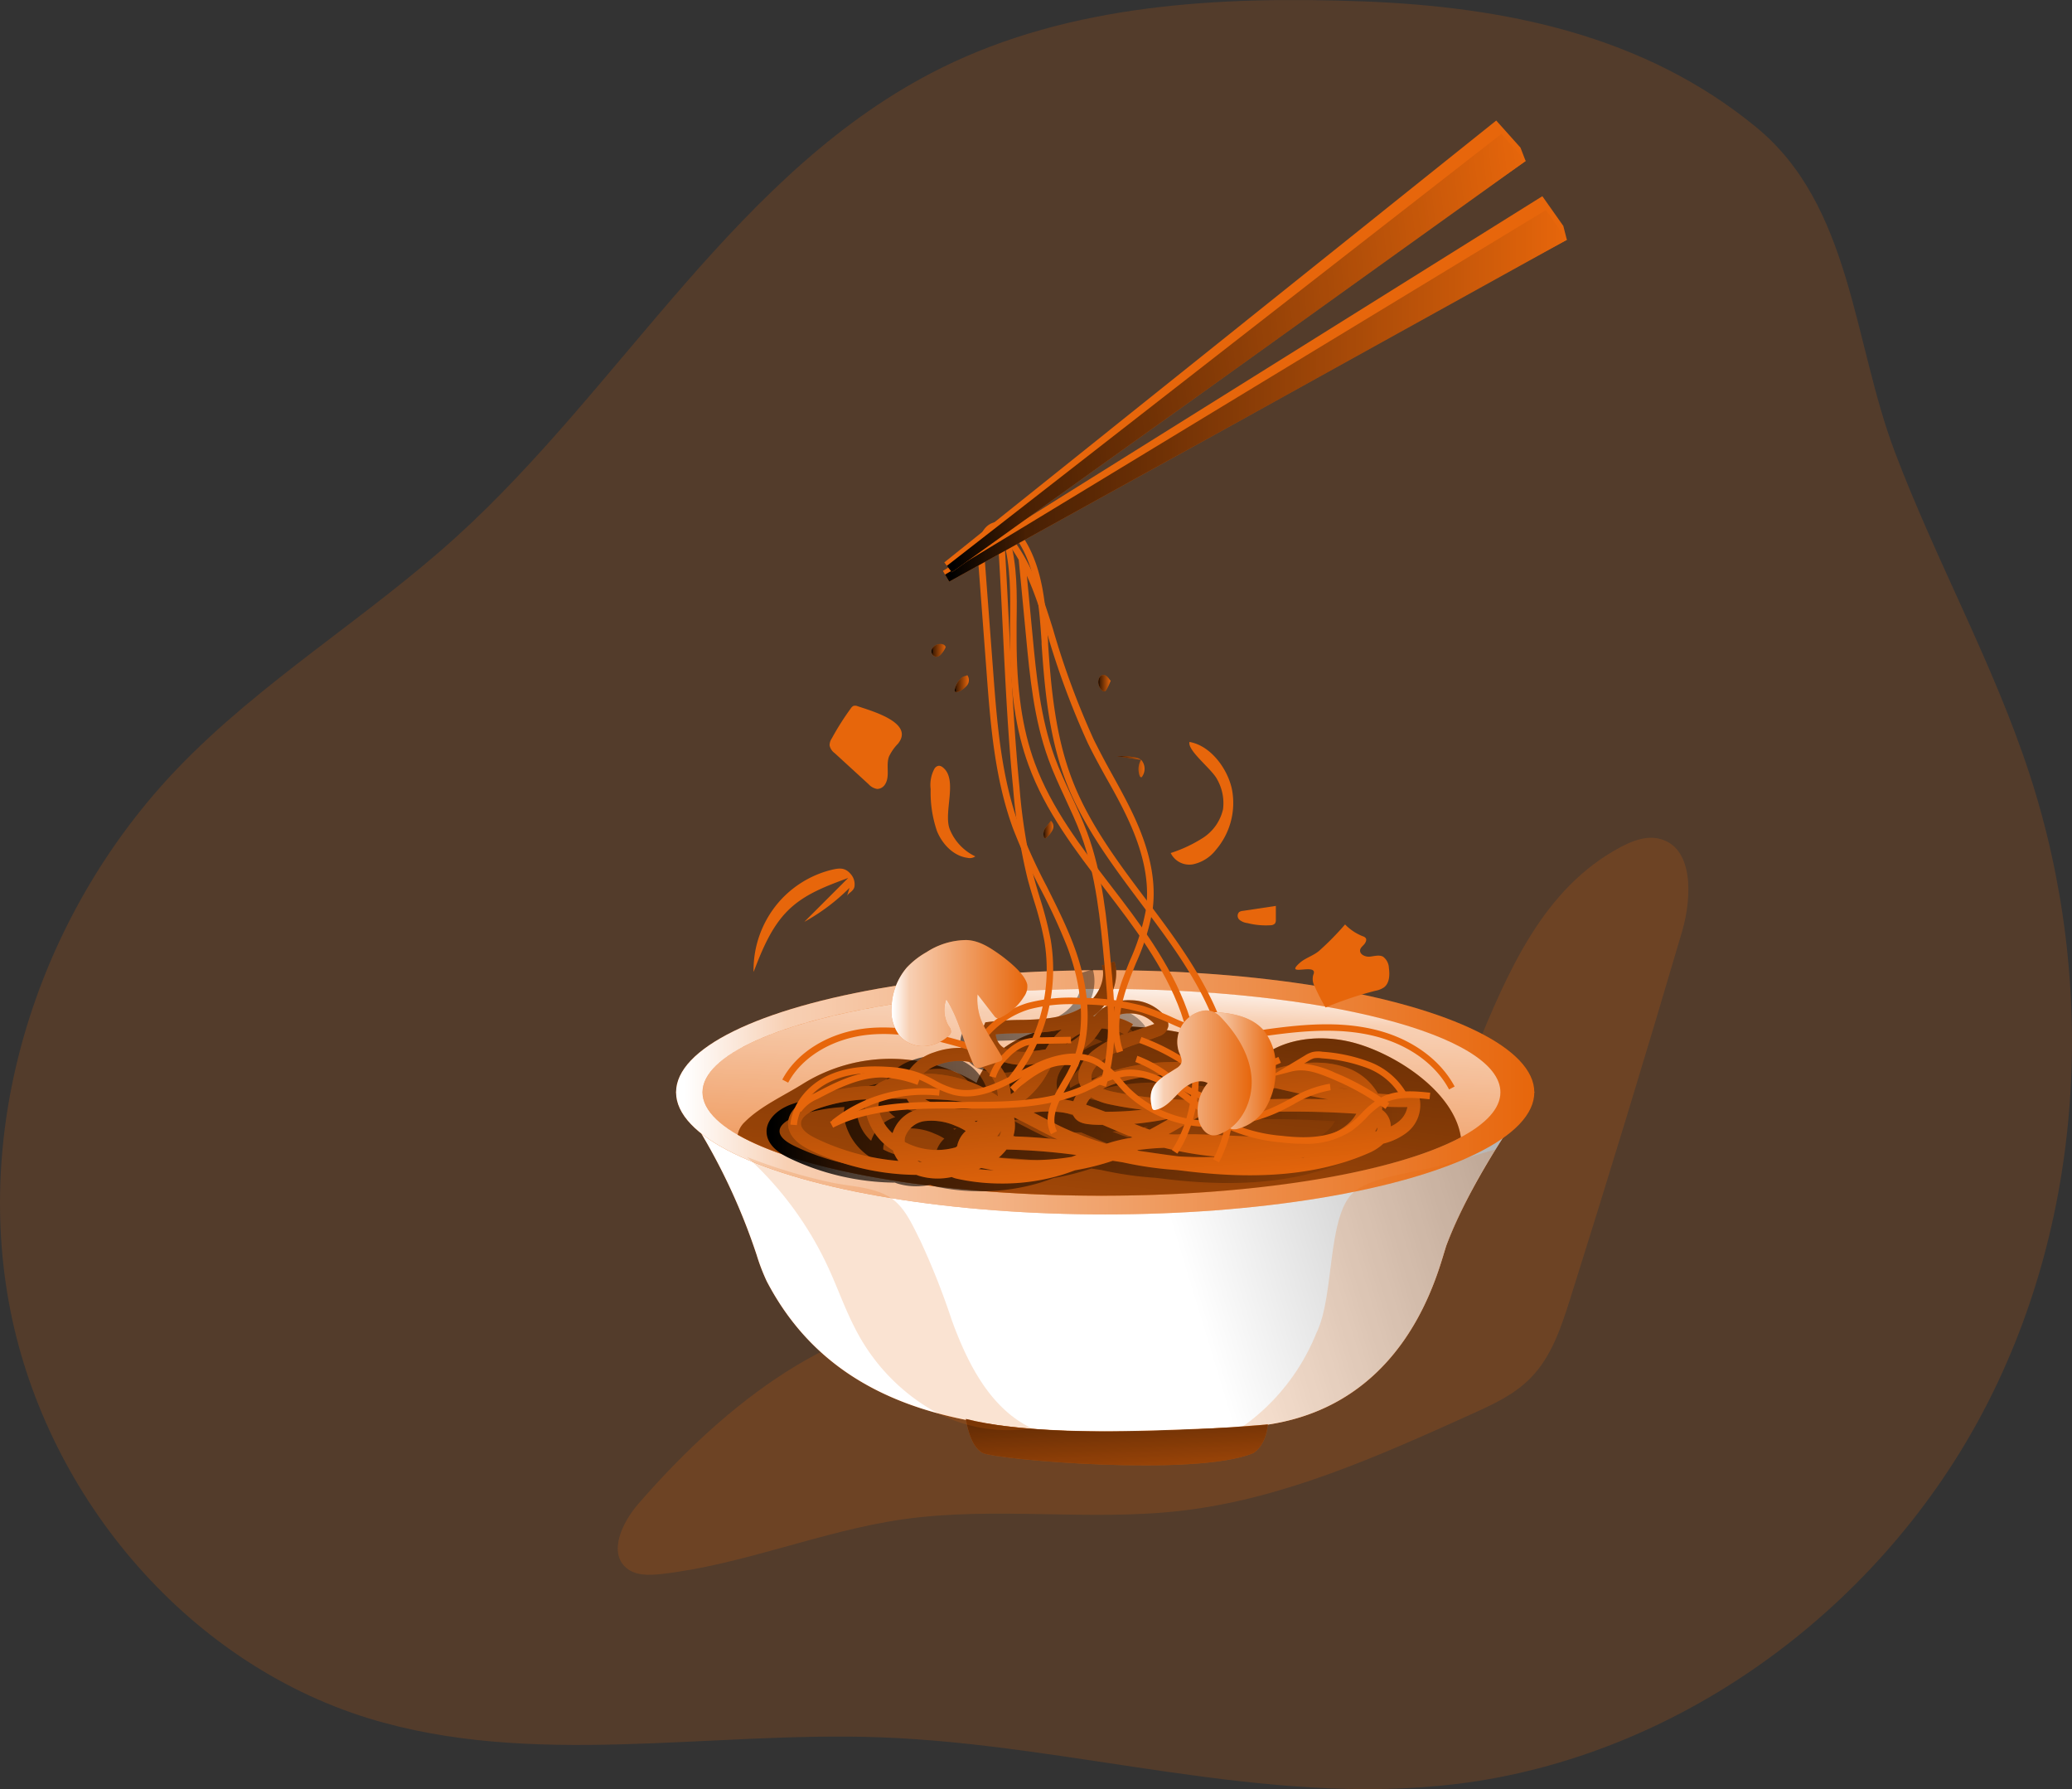 <svg id="Layer_1" data-name="Layer 1" xmlns="http://www.w3.org/2000/svg" xmlns:xlink="http://www.w3.org/1999/xlink" viewBox="0 0 350.79 302.87"><rect x="0" y="0" width="350.79" height="302.87" fill="#333333" stroke="none"/><defs><linearGradient id="linear-gradient" x1="375.09" y1="170.09" x2="226.65" y2="215.19" gradientUnits="userSpaceOnUse"><stop offset="0.01"/><stop offset="0.13" stop-opacity="0.69"/><stop offset="1" stop-opacity="0"/></linearGradient><linearGradient id="linear-gradient-2" x1="114.46" y1="184.88" x2="259.76" y2="184.88" gradientUnits="userSpaceOnUse"><stop offset="0.01" stop-color="#fff"/><stop offset="0.13" stop-color="#fff" stop-opacity="0.69"/><stop offset="1" stop-color="#fff" stop-opacity="0"/></linearGradient><linearGradient id="linear-gradient-3" x1="218.01" y1="241.92" x2="220.31" y2="274.48" xlink:href="#linear-gradient"/><linearGradient id="linear-gradient-4" x1="217.04" y1="176.02" x2="214.54" y2="234.57" xlink:href="#linear-gradient-2"/><linearGradient id="linear-gradient-5" x1="222.09" y1="144.74" x2="209.88" y2="259.36" xlink:href="#linear-gradient"/><linearGradient id="linear-gradient-6" x1="159.42" y1="194.68" x2="266.53" y2="194.68" xlink:href="#linear-gradient"/><linearGradient id="linear-gradient-7" x1="212.2" y1="149.48" x2="217.83" y2="214.41" xlink:href="#linear-gradient"/><linearGradient id="linear-gradient-8" x1="233.81" y1="193.08" x2="245.65" y2="193.08" xlink:href="#linear-gradient-2"/><linearGradient id="linear-gradient-9" x1="224.45" y1="193.44" x2="241.59" y2="193.44" xlink:href="#linear-gradient-2"/><linearGradient id="linear-gradient-10" x1="180.6" y1="181.78" x2="203.6" y2="181.78" xlink:href="#linear-gradient-2"/><linearGradient id="linear-gradient-11" x1="215.62" y1="127.47" x2="217.73" y2="127.47" xlink:href="#linear-gradient"/><linearGradient id="linear-gradient-12" x1="187.37" y1="121.92" x2="189.91" y2="121.92" xlink:href="#linear-gradient"/><linearGradient id="linear-gradient-13" x1="191.3" y1="127.54" x2="193.71" y2="127.54" xlink:href="#linear-gradient"/><linearGradient id="linear-gradient-14" x1="218.77" y1="141.59" x2="223.43" y2="141.59" xlink:href="#linear-gradient"/><linearGradient id="linear-gradient-15" x1="206.35" y1="152.22" x2="208.03" y2="152.22" xlink:href="#linear-gradient"/><linearGradient id="linear-gradient-16" x1="160" y1="67" x2="265.28" y2="67" xlink:href="#linear-gradient"/><linearGradient id="linear-gradient-17" x1="245.49" y1="-25.86" x2="350.77" y2="-25.86" gradientTransform="translate(-84.03 119.91) rotate(-6.67)" xlink:href="#linear-gradient"/></defs><title>6</title><path d="M31.12,232c5.75,32.19,29.63,61,60.89,70.65,27.73,8.53,57.59,2.19,86.59,3.23,32.76,1.18,65.23,11.87,97.76,7.89,37.16-4.56,70.75-29.09,88.52-62s20-73.36,8.39-108.94c-6.13-18.75-15.86-36.12-22.83-54.58-7.09-18.79-7.29-41.67-23.49-54.93-19-15.58-42.59-20.36-66.61-21.26-24.31-.91-49.52.47-71.31,11.27-34.35,17-53.78,53.72-82.2,79.45-15.16,13.72-33,24.39-47.15,39.15C37.06,165.54,25.38,199.84,31.12,232" transform="translate(-29.67 -11.83)" fill="#e7660b" opacity="0.18" style="isolation:isolate"/><path d="M137.69,266.43c-2.69,3.11-5.09,8.2-1.94,10.82,1.56,1.29,3.82,1.22,5.83,1,13.95-1.57,27.15-7.3,41-9.27,15.58-2.21,31.51.37,47.14-1.45,17.2-2,33.29-9.22,49.08-16.35,3.59-1.62,7.28-3.31,10-6.12,3.54-3.59,5.18-8.59,6.7-13.39q9.78-31,18.94-62.16c1.72-5.87,2-14.46-4-15.75-2.19-.47-4.43.4-6.41,1.45-26.11,13.92-24,55.77-48.55,72.26-18.84,12.64-44.22,6.64-65.4,7.25C169.45,235.3,150.67,251.44,137.69,266.43Z" transform="translate(-29.67 -11.83)" fill="#e7660b" opacity="0.18" style="isolation:isolate"/><path d="M147.63,202.41l-3.5-5.7H289.44s-9.92,13-14.82,25.7c-1.29,3.33-6.48,30-35.29,31s-64.64,4.47-79.86-24.74a33.68,33.68,0,0,1-1.67-4.35A103.72,103.72,0,0,0,147.63,202.41Z" transform="translate(-29.67 -11.83)" fill="#e7660b"/><path d="M147.63,202.41l-3.5-5.7H289.44s-9.92,13-14.82,25.7c-1.29,3.33-6.48,30-35.29,31s-64.64,4.47-79.86-24.74a33.68,33.68,0,0,1-1.67-4.35A103.72,103.72,0,0,0,147.63,202.41Z" transform="translate(-29.67 -11.83)" fill="#fff"/><path d="M289.43,196.71s-3,4-6.53,9.64a100,100,0,0,0-8.28,16.06c-1.28,3.32-6.4,29.64-34.65,30.94-.21,0-.42,0-.64,0-28.81.94-64.64,4.47-79.85-24.74a33.18,33.18,0,0,1-1.68-4.35,104.76,104.76,0,0,0-10.17-21.9l-3.5-5.69Z" transform="translate(-29.67 -11.83)" fill="url(#linear-gradient)"/><ellipse cx="187.11" cy="184.88" rx="72.65" ry="20.67" fill="#e7660b"/><ellipse cx="187.11" cy="184.88" rx="72.65" ry="20.67" fill="url(#linear-gradient-2)"/><path d="M193.2,252s.57,4.69,2.91,5.78,36,4.07,45.73,0c0,0,2.13-1.12,2.47-4.86C244.31,252.91,209.86,256.22,193.2,252Z" transform="translate(-29.67 -11.83)" fill="#e7660b"/><path d="M193.2,252s.57,4.69,2.91,5.78,36,4.07,45.73,0c0,0,2.13-1.12,2.47-4.86C244.31,252.91,209.86,256.22,193.2,252Z" transform="translate(-29.67 -11.83)" fill="url(#linear-gradient-3)"/><ellipse cx="186.48" cy="184.88" rx="67.54" ry="17.51" fill="#e7660b"/><path d="M283.69,196.71c0,2.73-2.41,5.31-6.7,7.61-10.93,5.86-34.06,9.89-60.83,9.89-27.43,0-51-4.23-61.61-10.32-3.8-2.19-5.93-4.62-5.93-7.18,0-9.68,30.23-17.51,67.54-17.51S283.69,187,283.69,196.71Z" transform="translate(-29.67 -11.83)" fill="url(#linear-gradient-4)"/><path d="M277,204.32c-10.93,5.86-34.06,9.89-60.83,9.89-27.43,0-51-4.23-61.61-10.32a4,4,0,0,1,1.2-2.15c2.71-2.72,6.76-4.51,10-6.56a28.08,28.08,0,0,1,29.24-.06c1.55-4.28,5.65-7.25,10-8.58s9-1.24,13.57-1.08c8.18.29,17.26,1.22,22.73,7.31,3.65-4.89,10.7-6,16.66-4.67C265.08,189.67,275.8,196.25,277,204.32Z" transform="translate(-29.67 -11.83)" fill="#e7660b"/><path d="M277,204.32c-10.93,5.86-34.06,9.89-60.83,9.89-27.43,0-51-4.23-61.61-10.32a4,4,0,0,1,1.2-2.15c2.71-2.72,6.76-4.51,10-6.56a28.08,28.08,0,0,1,29.24-.06c1.55-4.28,5.65-7.25,10-8.58s9-1.24,13.57-1.08c8.18.29,17.26,1.22,22.73,7.31,3.65-4.89,10.7-6,16.66-4.67C265.08,189.67,275.8,196.25,277,204.32Z" transform="translate(-29.67 -11.83)" fill="url(#linear-gradient-5)"/><path d="M195.49,213.46a35,35,0,0,1-7.41-.8,4.49,4.49,0,0,1-.92-.3,11.06,11.06,0,0,1-5.47-.18,4.84,4.84,0,0,1-.49-.18,42.51,42.51,0,0,1-18-4.19c-2.47-1.2-3.73-2.7-3.75-4.46s1.47-3.58,4.11-4.57a33.32,33.32,0,0,1,10.61-1.86,8.2,8.2,0,0,1,3-1.39,21.1,21.1,0,0,1,2.37-.46,5.15,5.15,0,0,1,.62-1.06,8.3,8.3,0,0,1,4.05-2.76c2.91-1.05,7.08-1.27,10.06,1.22a8.48,8.48,0,0,1,2.9,5.88,13.09,13.09,0,0,0,3.66-3.68,17.31,17.31,0,0,0,.89-1.52l-.49.06a10.94,10.94,0,0,1-6-.56c-2.08-1-3.65-3.6-2.67-5.89l.25-.58.63-.08a49,49,0,0,1,5.23-.33c1.2,0,2.44-.06,3.64-.16,3.36-.28,5.88-1.09,7.69-2.5,2.16-1.68,3.21-4.38,2.55-6.56l2.12-.65c.94,3-.43,6.73-3.31,9l-.34.25.27,0c.09-.12.2-.24.3-.35a7.47,7.47,0,0,1,5.88-2.36,7.6,7.6,0,0,1,5.74,2.68,2.23,2.23,0,0,1,.58,1.72,2.29,2.29,0,0,1-1.6,1.69c-1,.39-2,.73-2.95,1.06a21.31,21.31,0,0,0-6.92,3.29c-.42.35-1.78,1.59-1.53,2.84a2.5,2.5,0,0,0,.07.26,15.09,15.09,0,0,1,3.2-1.45c8.5-2.81,17.81-1.51,25.83.15.49-.17,1-.34,1.49-.49,4.66-1.43,8.78-1.57,12.27-.44a9.84,9.84,0,0,1,5.62,4.49,45.52,45.52,0,0,0,5.95.11l1,0,.2.93a5.87,5.87,0,0,1-2.52,5.78,10.6,10.6,0,0,1-3.66,1.65,8.3,8.3,0,0,1-2.56,1.63c-10.78,4.73-23.17,4-31.55,2.94l-.85-.1a59.93,59.93,0,0,1-9.17-1.32l-1.67-.25a42.39,42.39,0,0,1-6.39,1.61c-.7.26-1.42.51-2.13.74A34.68,34.68,0,0,1,195.49,213.46ZM191.72,211c.84.1,1.7.16,2.55.19-.71-.11-1.41-.23-2.11-.38Zm-10.34-1.41.31.17h.46Zm-8.74-10.39a28.39,28.39,0,0,0-8.32,1.64c-.63.24-2.69,1.12-2.67,2.46,0,.85.85,1.69,2.5,2.49a40.12,40.12,0,0,0,14,3.82,5.83,5.83,0,0,1-.93-1.78,10,10,0,0,1-4.52-6.16A5.35,5.35,0,0,1,172.64,199.22Zm22.47,9.87a40.72,40.72,0,0,0,12.37-.14l.81-.31a102.43,102.43,0,0,0-11.85-.93,5.4,5.4,0,0,1-.43.52A9.09,9.09,0,0,1,195.11,209.09Zm51.53-.06-.3.08.62-.1Zm-21.1-.17a61.89,61.89,0,0,0,6.68.07,57.81,57.81,0,0,1-9.07-1.51,40.19,40.19,0,0,0-4.39.37l-.18.09C220.88,208.22,223.22,208.57,225.54,208.86Zm-46.33-2.45a11.71,11.71,0,0,0,7.26,1.23c.47-.08.92-.18,1.36-.3l.26-.19a4.69,4.69,0,0,1,1.46-2.58,9.15,9.15,0,0,0-1.68-.85,10.1,10.1,0,0,0-5.22-.83,4.05,4.05,0,0,0-3.38,2.75A2.53,2.53,0,0,0,179.21,206.41Zm21.78-5,1.23.64c1.17.61,2.37,1.24,3.56,1.81a50.55,50.55,0,0,0,7.58,2.85l1.24-.37a31.8,31.8,0,0,1,3.19-.69c-1.07-.42-2.12-.87-3.15-1.31l-1.93-.82c-.68,0-1.36,0-2.05-.07s-2.38-.13-3-1.62l0-.06c-.57-.14-1.15-.25-1.74-.34A17.11,17.11,0,0,0,201,201.45Zm-3.42,4.06c2.5.06,5,.25,7.5.51l-.24-.11c-1.23-.59-2.46-1.23-3.64-1.85s-2.31-1.21-3.45-1.75A6.21,6.21,0,0,1,197.57,205.51Zm28-.36c.94,0,1.88,0,2.8,0,2.32.06,4.65.17,7,.28,4.87.23,9.83.46,14.74.23,2.86-1,4.7-2.35,5.57-4l-.32,0a156.32,156.32,0,0,0-16.62-.22c-2.81.06-5.66.12-8.51.1-1.36.73-2.69,1.49-4,2.25-.77.45-1.55.89-2.35,1.34C224.39,205.15,225,205.15,225.54,205.15Zm-30-.6c-.22.32-.45.63-.71.94h.38A5.15,5.15,0,0,0,195.53,204.55Zm-20.44-5.44a2.46,2.46,0,0,0-.24.45,3,3,0,0,0,0,1.63,7.34,7.34,0,0,0,2.27,3.79,6.07,6.07,0,0,1,4.09-4,5.1,5.1,0,0,1-1.61-1.68l-.07-.15C178.07,199.1,176.58,199.08,175.09,199.11ZM259.25,204c-.13.24-.27.47-.43.71l.21,0A1.36,1.36,0,0,0,259.25,204ZM218,203.37l1.43.56,1.24.43c1.14-.6,2.27-1.24,3.38-1.87A51.26,51.26,0,0,1,218,203.37ZM260,201a3.5,3.5,0,0,1,1.45,2.78,6.5,6.5,0,0,0,1.11-.66,4.16,4.16,0,0,0,1.69-2.61c-1.43,0-2.85,0-4.27-.09C260,200.65,260,200.84,260,201Zm-68.95,1.88.22.16.31-.24Zm22.08-1.58a49.83,49.83,0,0,0,6.23-.35q-2.7-.31-5.35-.87a10.06,10.06,0,0,1-3.29-1.22,4.36,4.36,0,0,0-.84,1.25C211,200.5,212.1,200.91,213.16,201.34Zm-30.56-2.15a8.17,8.17,0,0,0,.9.48,13.8,13.8,0,0,0,9.2.7A42.15,42.15,0,0,0,182.6,199.19Zm20.72-.14a19,19,0,0,1,2.91.22c.51.08,1,.17,1.52.29a6.4,6.4,0,0,1,1.4-2.22,3.46,3.46,0,0,1-.48-1.25c-.34-1.69.5-3.5,2.3-5a18.12,18.12,0,0,1,5.38-2.9,7.92,7.92,0,0,0-3.82-.94h0c-.1.13-.19.27-.29.42a14.28,14.28,0,0,1-1.14,1.55,11.54,11.54,0,0,1-6.59,3.47l-.38.7c-.43.82-.88,1.67-1.4,2.48a14.86,14.86,0,0,1-3.26,3.54A20.07,20.07,0,0,1,203.32,199.05ZM242,197.32a29.27,29.27,0,0,0-4.46,1c-.89.28-1.77.61-2.65,1l3.79-.08c4-.09,8.13-.18,12.24,0-2.33-.44-4.63-1-6.9-1.45Zm-29.18.11a9.12,9.12,0,0,0,1.72.51,71.5,71.5,0,0,0,13.08,1.38q1.43-.42,2.82-.93c1.5-.54,3-1.17,4.48-1.77l1.17-.49c-6.87-1.22-14.39-1.8-21.22.45A14.62,14.62,0,0,0,212.77,197.43Zm-30.25-2.56a22.18,22.18,0,0,1,12.15,3.6l.29.2a6.29,6.29,0,0,0-2.1-4.49c-2.27-1.89-5.56-1.67-7.89-.84a7.11,7.11,0,0,0-2.62,1.53Zm69.95,2.38,1.76.3a12.1,12.1,0,0,0-1.2-.23Zm-57.92-9a3,3,0,0,0,1.7,2.43A9.21,9.21,0,0,0,201,191c.67-.08,1.36-.16,2-.28a14.57,14.57,0,0,1,1.6-2.27,9.93,9.93,0,0,1,1.15-1.1,25.16,25.16,0,0,1-3.24.48c-1.27.1-2.54.13-3.77.16C197.39,188,196,188.07,194.55,188.21Zm14.79-.35a7.88,7.88,0,0,0-2.93,2A7.68,7.68,0,0,0,209.34,187.86Zm5.26-2.62a9.78,9.78,0,0,1,3.19,1.23l-.95,1.56q.87-.32,1.74-.6c.95-.33,1.93-.66,2.85-1l0,0a5.44,5.44,0,0,0-4-1.78A5.78,5.78,0,0,0,214.6,185.24Z" transform="translate(-29.67 -11.83)" fill="url(#linear-gradient-6)"/><path d="M199.13,212.15a35,35,0,0,1-7.41-.8,3.94,3.94,0,0,1-.92-.3,11.06,11.06,0,0,1-5.47-.18,4.84,4.84,0,0,1-.49-.18,42.51,42.51,0,0,1-18-4.19c-2.47-1.2-3.73-2.7-3.75-4.46s1.47-3.57,4.11-4.57a33.32,33.32,0,0,1,10.61-1.86,8.18,8.18,0,0,1,3-1.39,20.5,20.5,0,0,1,2.36-.46,5.15,5.15,0,0,1,.62-1.06,8.3,8.3,0,0,1,4.05-2.76c2.91-1.05,7.08-1.27,10.06,1.22a8.48,8.48,0,0,1,2.9,5.88,13,13,0,0,0,3.66-3.68,17.31,17.31,0,0,0,.89-1.52l-.49.06a10.94,10.94,0,0,1-5.95-.56c-2.08-1-3.65-3.6-2.67-5.89l.25-.58.63-.08a49,49,0,0,1,5.23-.33c1.2,0,2.44-.06,3.64-.16,3.36-.28,5.88-1.09,7.69-2.5,2.16-1.68,3.21-4.38,2.55-6.56l2.12-.65c.94,3-.43,6.73-3.31,9l-.34.25.27,0c.09-.12.2-.23.3-.35a7.47,7.47,0,0,1,5.88-2.36,7.6,7.6,0,0,1,5.74,2.68,2.25,2.25,0,0,1,.58,1.72,2.29,2.29,0,0,1-1.6,1.69c-1,.39-2,.73-2.95,1.06-2.57.88-5,1.7-6.92,3.29-.42.35-1.78,1.59-1.53,2.84a2,2,0,0,0,.07.26,15.09,15.09,0,0,1,3.2-1.45c8.5-2.81,17.81-1.51,25.83.15.49-.17,1-.34,1.49-.49,4.66-1.43,8.79-1.57,12.27-.44a9.84,9.84,0,0,1,5.62,4.49,45.52,45.52,0,0,0,5.95.11l.95,0,.2.93a5.88,5.88,0,0,1-2.51,5.78,10.73,10.73,0,0,1-3.67,1.65,8.3,8.3,0,0,1-2.56,1.63c-10.78,4.74-23.17,4-31.55,2.94l-.85-.1a61.19,61.19,0,0,1-9.17-1.31l-1.67-.26a42.39,42.39,0,0,1-6.39,1.61c-.7.26-1.42.51-2.13.74A34.68,34.68,0,0,1,199.13,212.15Zm-3.77-2.44c.85.1,1.7.16,2.55.2-.71-.11-1.41-.24-2.11-.39ZM185,208.3l.31.17h.46C185.54,208.42,185.28,208.36,185,208.3Zm-8.74-10.39a28.72,28.72,0,0,0-8.32,1.64c-.63.24-2.69,1.12-2.67,2.46,0,.85.85,1.69,2.5,2.49a39.91,39.91,0,0,0,14,3.82,5.83,5.83,0,0,1-.93-1.78,10,10,0,0,1-4.52-6.16A5.35,5.35,0,0,1,176.28,197.91Zm22.47,9.87a40.72,40.72,0,0,0,12.37-.14l.81-.31a104.7,104.7,0,0,0-11.85-.93,4.4,4.4,0,0,1-.43.52A9.09,9.09,0,0,1,198.75,207.78Zm51.53-.06-.3.08.62-.1Zm-21.1-.17a64.56,64.56,0,0,0,6.68.08,59,59,0,0,1-9.07-1.52,42.83,42.83,0,0,0-4.39.37l-.18.09C224.52,206.91,226.86,207.26,229.18,207.55Zm-46.33-2.44a11.58,11.58,0,0,0,8.62.92l.26-.19a4.69,4.69,0,0,1,1.46-2.58,9.15,9.15,0,0,0-1.68-.85,10.1,10.1,0,0,0-5.22-.83,4.07,4.07,0,0,0-3.38,2.75A2.57,2.57,0,0,0,182.85,205.11Zm21.78-5,1.23.64c1.17.61,2.37,1.24,3.56,1.81a51,51,0,0,0,7.58,2.86c.41-.14.82-.26,1.24-.38a31.8,31.8,0,0,1,3.19-.69c-1.07-.42-2.12-.87-3.15-1.31l-1.93-.82c-.68,0-1.36,0-2-.07s-2.38-.13-3-1.62l0-.06c-.57-.14-1.15-.25-1.74-.34A17.48,17.48,0,0,0,204.63,200.14Zm-3.42,4.06c2.5.07,5,.25,7.5.51l-.24-.11c-1.23-.59-2.46-1.23-3.64-1.85s-2.31-1.21-3.45-1.75A6.21,6.21,0,0,1,201.21,204.2Zm28-.36c.94,0,1.88,0,2.8,0,2.32.06,4.65.17,7,.28,4.87.23,9.83.46,14.74.23,2.86-1,4.7-2.35,5.57-4l-.32,0a156.32,156.32,0,0,0-16.62-.22c-2.81.06-5.66.13-8.51.1-1.36.73-2.69,1.5-4,2.25-.77.45-1.55.9-2.34,1.34C228,203.84,228.61,203.84,229.18,203.84Zm-30-.6c-.22.32-.45.63-.71.94h.38A5.15,5.15,0,0,0,199.17,203.24Zm-20.44-5.44a2.46,2.46,0,0,0-.24.45,3,3,0,0,0,0,1.63,7.34,7.34,0,0,0,2.27,3.79,6.07,6.07,0,0,1,4.09-4,5.1,5.1,0,0,1-1.61-1.68l-.07-.14C181.71,197.79,180.22,197.77,178.73,197.8Zm84.16,4.84c-.13.24-.27.47-.43.71l.21,0A1.36,1.36,0,0,0,262.89,202.64Zm-41.27-.58,1.43.56,1.24.44c1.14-.61,2.27-1.25,3.38-1.88A51.26,51.26,0,0,1,221.62,202.06Zm42.05-2.33a3.5,3.5,0,0,1,1.45,2.78,6.5,6.5,0,0,0,1.11-.66,4.16,4.16,0,0,0,1.69-2.61c-1.43,0-2.85,0-4.27-.09C263.66,199.34,263.67,199.53,263.67,199.73Zm-69,1.88.22.16.31-.24ZM216.8,200a49.83,49.83,0,0,0,6.23-.35c-1.8-.21-3.58-.49-5.35-.87a10.06,10.06,0,0,1-3.29-1.22,4.36,4.36,0,0,0-.84,1.25C214.65,199.19,215.74,199.6,216.8,200Zm-30.56-2.15a8.17,8.17,0,0,0,.9.48,13.8,13.8,0,0,0,9.2.7A42.15,42.15,0,0,0,186.24,197.88Zm20.72-.14a19,19,0,0,1,2.91.22c.51.08,1,.17,1.52.29a6.4,6.4,0,0,1,1.4-2.22,3.65,3.65,0,0,1-.48-1.25c-.34-1.69.5-3.5,2.3-5a18.12,18.12,0,0,1,5.38-2.9,7.92,7.92,0,0,0-3.82-.94h0c-.1.13-.19.27-.29.42a13.37,13.37,0,0,1-1.14,1.55,11.54,11.54,0,0,1-6.59,3.47l-.38.71c-.43.82-.88,1.66-1.4,2.47a15.1,15.1,0,0,1-3.26,3.55A19.32,19.32,0,0,1,207,197.74ZM245.59,196a30.5,30.5,0,0,0-4.46,1c-.89.28-1.77.61-2.64,1l3.78-.08c4-.09,8.13-.17,12.24,0-2.33-.44-4.63-.94-6.9-1.45Zm-29.18.12a9.88,9.88,0,0,0,1.72.5A71.5,71.5,0,0,0,231.21,198c.95-.28,1.89-.59,2.82-.92,1.51-.55,3-1.18,4.48-1.78l1.17-.49c-6.87-1.22-14.39-1.8-21.22.45A13.59,13.59,0,0,0,216.41,196.13Zm-30.25-2.57a22.18,22.18,0,0,1,12.15,3.6l.29.2a6.29,6.29,0,0,0-2.1-4.49c-2.27-1.89-5.56-1.67-7.89-.84a7.11,7.11,0,0,0-2.62,1.53Zm70,2.38,1.76.3c-.39-.1-.8-.17-1.19-.23Zm-57.92-9a2.94,2.94,0,0,0,1.7,2.43,9.21,9.21,0,0,0,4.76.36c.67-.08,1.36-.16,2-.28a14,14,0,0,1,1.61-2.27,9.88,9.88,0,0,1,1.14-1.1,25.16,25.16,0,0,1-3.24.48c-1.27.1-2.54.13-3.77.17C201,186.72,199.59,186.76,198.19,186.9Zm14.79-.35a7.88,7.88,0,0,0-2.93,2A7.68,7.68,0,0,0,213,186.55Zm5.26-2.62a9.78,9.78,0,0,1,3.19,1.23l-1,1.56q.87-.32,1.74-.6c.95-.33,1.93-.66,2.85-1l.05,0a5.48,5.48,0,0,0-4-1.78A5.78,5.78,0,0,0,218.24,183.93Z" transform="translate(-29.67 -11.83)" fill="#e7660b"/><path d="M199.13,212.15a35,35,0,0,1-7.41-.8,3.94,3.94,0,0,1-.92-.3,11.06,11.06,0,0,1-5.47-.18,4.84,4.84,0,0,1-.49-.18,42.51,42.51,0,0,1-18-4.19c-2.47-1.2-3.73-2.7-3.75-4.46s1.47-3.57,4.11-4.57a33.32,33.32,0,0,1,10.61-1.86,8.18,8.18,0,0,1,3-1.39,20.5,20.5,0,0,1,2.36-.46,5.15,5.15,0,0,1,.62-1.06,8.3,8.3,0,0,1,4.05-2.76c2.91-1.05,7.08-1.27,10.06,1.22a8.48,8.48,0,0,1,2.9,5.88,13,13,0,0,0,3.66-3.68,17.31,17.31,0,0,0,.89-1.52l-.49.06a10.94,10.94,0,0,1-5.95-.56c-2.08-1-3.65-3.6-2.67-5.89l.25-.58.63-.08a49,49,0,0,1,5.23-.33c1.2,0,2.44-.06,3.64-.16,3.36-.28,5.88-1.09,7.69-2.5,2.16-1.68,3.21-4.38,2.55-6.56l2.12-.65c.94,3-.43,6.73-3.31,9l-.34.25.27,0c.09-.12.2-.23.3-.35a7.47,7.47,0,0,1,5.88-2.36,7.6,7.6,0,0,1,5.74,2.68,2.25,2.25,0,0,1,.58,1.72,2.29,2.29,0,0,1-1.6,1.69c-1,.39-2,.73-2.95,1.06-2.57.88-5,1.7-6.92,3.29-.42.35-1.78,1.59-1.53,2.84a2,2,0,0,0,.07.26,15.09,15.09,0,0,1,3.2-1.45c8.5-2.81,17.81-1.51,25.83.15.49-.17,1-.34,1.49-.49,4.66-1.43,8.79-1.57,12.27-.44a9.84,9.84,0,0,1,5.62,4.49,45.52,45.52,0,0,0,5.95.11l.95,0,.2.93a5.88,5.88,0,0,1-2.51,5.78,10.73,10.73,0,0,1-3.67,1.65,8.3,8.3,0,0,1-2.56,1.63c-10.78,4.74-23.17,4-31.55,2.94l-.85-.1a61.19,61.19,0,0,1-9.17-1.31l-1.67-.26a42.39,42.39,0,0,1-6.39,1.61c-.7.26-1.42.51-2.13.74A34.68,34.68,0,0,1,199.13,212.15Zm-3.77-2.44c.85.1,1.7.16,2.55.2-.71-.11-1.41-.24-2.11-.39ZM185,208.3l.31.17h.46C185.54,208.42,185.28,208.36,185,208.3Zm-8.74-10.39a28.72,28.72,0,0,0-8.32,1.64c-.63.24-2.69,1.12-2.67,2.46,0,.85.85,1.69,2.5,2.49a39.91,39.91,0,0,0,14,3.82,5.83,5.83,0,0,1-.93-1.78,10,10,0,0,1-4.52-6.16A5.35,5.35,0,0,1,176.28,197.91Zm22.47,9.87a40.72,40.72,0,0,0,12.37-.14l.81-.31a104.7,104.7,0,0,0-11.85-.93,4.4,4.4,0,0,1-.43.52A9.09,9.09,0,0,1,198.75,207.78Zm51.53-.06-.3.08.62-.1Zm-21.1-.17a64.56,64.56,0,0,0,6.68.08,59,59,0,0,1-9.07-1.52,42.83,42.83,0,0,0-4.39.37l-.18.09C224.52,206.91,226.86,207.26,229.18,207.55Zm-46.33-2.44a11.58,11.58,0,0,0,8.62.92l.26-.19a4.69,4.69,0,0,1,1.46-2.58,9.15,9.15,0,0,0-1.68-.85,10.1,10.1,0,0,0-5.22-.83,4.07,4.07,0,0,0-3.38,2.75A2.57,2.57,0,0,0,182.85,205.11Zm21.78-5,1.23.64c1.17.61,2.37,1.24,3.56,1.81a51,51,0,0,0,7.58,2.86c.41-.14.82-.26,1.24-.38a31.8,31.8,0,0,1,3.19-.69c-1.07-.42-2.12-.87-3.15-1.31l-1.93-.82c-.68,0-1.36,0-2-.07s-2.38-.13-3-1.62l0-.06c-.57-.14-1.15-.25-1.74-.34A17.48,17.48,0,0,0,204.63,200.14Zm-3.42,4.06c2.5.07,5,.25,7.5.51l-.24-.11c-1.23-.59-2.46-1.23-3.64-1.85s-2.31-1.21-3.45-1.75A6.21,6.21,0,0,1,201.21,204.2Zm28-.36c.94,0,1.88,0,2.8,0,2.32.06,4.65.17,7,.28,4.87.23,9.83.46,14.74.23,2.86-1,4.7-2.35,5.57-4l-.32,0a156.32,156.32,0,0,0-16.62-.22c-2.81.06-5.66.13-8.51.1-1.36.73-2.69,1.5-4,2.25-.77.45-1.55.9-2.34,1.34C228,203.84,228.61,203.84,229.18,203.84Zm-30-.6c-.22.32-.45.63-.71.94h.38A5.15,5.15,0,0,0,199.17,203.24Zm-20.44-5.44a2.46,2.46,0,0,0-.24.45,3,3,0,0,0,0,1.63,7.34,7.34,0,0,0,2.27,3.79,6.07,6.07,0,0,1,4.09-4,5.1,5.1,0,0,1-1.61-1.68l-.07-.14C181.71,197.79,180.22,197.77,178.73,197.8Zm84.16,4.84c-.13.24-.27.47-.43.71l.21,0A1.36,1.36,0,0,0,262.89,202.64Zm-41.27-.58,1.43.56,1.24.44c1.14-.61,2.27-1.25,3.38-1.88A51.26,51.26,0,0,1,221.62,202.06Zm42.05-2.33a3.5,3.5,0,0,1,1.45,2.78,6.5,6.5,0,0,0,1.11-.66,4.16,4.16,0,0,0,1.69-2.61c-1.43,0-2.85,0-4.27-.09C263.66,199.34,263.67,199.53,263.67,199.73Zm-69,1.88.22.16.31-.24ZM216.8,200a49.83,49.83,0,0,0,6.23-.35c-1.8-.21-3.58-.49-5.35-.87a10.06,10.06,0,0,1-3.29-1.22,4.36,4.36,0,0,0-.84,1.25C214.65,199.19,215.74,199.6,216.8,200Zm-30.56-2.15a8.17,8.17,0,0,0,.9.48,13.8,13.8,0,0,0,9.2.7A42.15,42.15,0,0,0,186.24,197.88Zm20.72-.14a19,19,0,0,1,2.91.22c.51.08,1,.17,1.52.29a6.4,6.4,0,0,1,1.4-2.22,3.65,3.65,0,0,1-.48-1.25c-.34-1.69.5-3.5,2.3-5a18.12,18.12,0,0,1,5.38-2.9,7.92,7.92,0,0,0-3.82-.94h0c-.1.13-.19.27-.29.42a13.37,13.37,0,0,1-1.14,1.55,11.54,11.54,0,0,1-6.59,3.47l-.38.71c-.43.82-.88,1.66-1.4,2.47a15.1,15.1,0,0,1-3.26,3.55A19.32,19.32,0,0,1,207,197.74ZM245.59,196a30.5,30.5,0,0,0-4.46,1c-.89.28-1.77.61-2.64,1l3.78-.08c4-.09,8.13-.17,12.24,0-2.33-.44-4.63-.94-6.9-1.45Zm-29.18.12a9.88,9.88,0,0,0,1.72.5A71.5,71.5,0,0,0,231.21,198c.95-.28,1.89-.59,2.82-.92,1.51-.55,3-1.18,4.48-1.78l1.17-.49c-6.87-1.22-14.39-1.8-21.22.45A13.59,13.59,0,0,0,216.41,196.13Zm-30.25-2.57a22.18,22.18,0,0,1,12.15,3.6l.29.2a6.29,6.29,0,0,0-2.1-4.49c-2.27-1.89-5.56-1.67-7.89-.84a7.11,7.11,0,0,0-2.62,1.53Zm70,2.38,1.76.3c-.39-.1-.8-.17-1.19-.23Zm-57.92-9a2.94,2.94,0,0,0,1.7,2.43,9.21,9.21,0,0,0,4.76.36c.67-.08,1.36-.16,2-.28a14,14,0,0,1,1.61-2.27,9.88,9.88,0,0,1,1.14-1.1,25.16,25.16,0,0,1-3.24.48c-1.27.1-2.54.13-3.77.17C201,186.72,199.59,186.76,198.19,186.9Zm14.79-.35a7.88,7.88,0,0,0-2.93,2A7.68,7.68,0,0,0,213,186.55Zm5.26-2.62a9.78,9.78,0,0,1,3.19,1.23l-1,1.56q.87-.32,1.74-.6c.95-.33,1.93-.66,2.85-1l.05,0a5.48,5.48,0,0,0-4-1.78A5.78,5.78,0,0,0,218.24,183.93Z" transform="translate(-29.67 -11.83)" fill="url(#linear-gradient-7)"/><path d="M236.05,208.56l-1-.52c3.32-6.3,3.43-14.65.31-22.92-2.85-7.54-7.74-14-12.47-20.32s-9.78-13-12.7-20.55-3.66-15.7-4.18-23.41l0-.36c-.39-5.8-.79-11.79-3.75-16.67-.88-1.45-2.46-3-4-2.51-1.93.58-2,3.56-1.87,5.28l1.41,18.7c.66,8.8,1.34,17.9,4.41,26.32a95.79,95.79,0,0,0,4.69,10.3c1.56,3.13,3.19,6.36,4.46,9.69,3.18,8.33,3.27,16.07.25,21.8-.33.61-.69,1.23-1,1.86-1.59,2.74-3.23,5.56-2,8.05l-1,.51c-1.56-3,.32-6.26,2-9.12.36-.61.72-1.22,1-1.82,3.87-7.35,1.47-16.24-.3-20.88a104.21,104.21,0,0,0-4.42-9.59A99.29,99.29,0,0,1,201.15,152c-3.12-8.57-3.81-17.74-4.47-26.62l-1.41-18.7c-.26-3.55.68-5.83,2.66-6.42,2.16-.65,4.13,1.12,5.27,3,3.11,5.11,3.51,11.25,3.91,17.18l0,.36c.51,7.62,1.25,15.67,4.11,23.08s7.79,14,12.54,20.28c4.56,6.05,9.72,12.91,12.63,20.6C239.64,193.29,239.51,202,236.05,208.56Z" transform="translate(-29.67 -11.83)" fill="#e7660b"/><path d="M229,207.09l-.93-.61c4-6.09,4.56-14.8,1.52-23.28-2.79-7.79-8.1-14.71-12.79-20.81-5-6.51-10.16-13.24-13-21.06-2.16-5.89-3.16-12.69-3.13-21.39,0-.93,0-1.86,0-2.8.07-4.65.14-9.46-1.15-13.93l1.07-.31c1.33,4.63,1.26,9.52,1.19,14.26l0,2.79c0,8.56.95,15.23,3.07,21,2.81,7.67,7.93,14.33,12.87,20.77,4.74,6.17,10.1,13.16,12.95,21.11C233.79,191.64,233.18,200.71,229,207.09Z" transform="translate(-29.67 -11.83)" fill="#e7660b"/><path d="M216.91,195.77l-1.06-.34c2.09-6.63,1.4-14,.79-20.51-.68-7.28-1.38-14.81-3.95-21.77-.79-2.12-1.77-4.22-2.71-6.26s-2-4.29-2.8-6.52c-2.47-6.76-3.16-14-3.82-21l-1.21-12.72,1.11-.1,1.21,12.71c.65,6.92,1.34,14.08,3.75,20.71.8,2.19,1.8,4.35,2.77,6.43s1.94,4.18,2.74,6.34c2.62,7.11,3.33,14.71,4,22.06C218.37,181.43,219.07,188.92,216.91,195.77Z" transform="translate(-29.67 -11.83)" fill="#e7660b"/><path d="M201.34,194.81l-.86-.71a29.11,29.11,0,0,0,6-23,57.39,57.39,0,0,0-1.78-6.88c-.38-1.25-.76-2.5-1.09-3.77a97.28,97.28,0,0,1-2.42-15.25c-.87-8.78-1.3-17.71-1.72-26.35-.23-4.73-.47-9.62-.78-14.43a2.57,2.57,0,0,1-.91-2.21.9.9,0,0,1,.92-.63h0a3.42,3.42,0,0,1,2.55,1.66c3.35,4.44,5.09,10,6.63,14.87l.05.16a135.18,135.18,0,0,0,6.94,18.8c1,2,2.06,4,3.11,5.88,1.38,2.5,2.81,5.09,4,7.76,2.53,5.68,3.45,10.66,2.81,15.21a37.81,37.81,0,0,1-2.78,8.89c-.41,1-.82,2-1.2,3.05-1.81,4.9-2.14,8.65-1,11.82l-1.05.36c-1.2-3.42-.87-7.41,1-12.57.38-1,.79-2.05,1.21-3.08a37.2,37.2,0,0,0,2.71-8.62c.61-4.34-.28-9.12-2.73-14.61-1.17-2.62-2.58-5.19-4-7.68-1.06-1.92-2.16-3.91-3.14-5.93a136.27,136.27,0,0,1-7-19l0-.15c-1.51-4.81-3.22-10.25-6.46-14.54a2.86,2.86,0,0,0-1.49-1.2,2.21,2.21,0,0,0,.68,1l.22.15,0,.27c.31,4.9.55,9.87.79,14.69.42,8.62.85,17.54,1.72,26.29a95.72,95.72,0,0,0,2.39,15.08c.33,1.25.7,2.49,1.08,3.73a62.07,62.07,0,0,1,1.81,7A30.29,30.29,0,0,1,201.34,194.81Z" transform="translate(-29.67 -11.83)" fill="#e7660b"/><path d="M198.24,194.24l-1.08-.27a8.78,8.78,0,0,1,2.46-3.85,8.9,8.9,0,0,1,3.41-2.35,10.56,10.56,0,0,1,3.05-.37l4.85-.09.1,1.11-4.93.09a9.48,9.48,0,0,0-2.72.32,7.58,7.58,0,0,0-3,2.07A7.73,7.73,0,0,0,198.24,194.24Z" transform="translate(-29.67 -11.83)" fill="#e7660b"/><path d="M201.44,196.68l-.76-.81a21.23,21.23,0,0,1,5.23-3.84,9.42,9.42,0,0,1,6.56-.76l-.31,1.07a8.24,8.24,0,0,0-5.77.7A20.05,20.05,0,0,0,201.44,196.68Z" transform="translate(-29.67 -11.83)" fill="#e7660b"/><path d="M165.31,200l-.95-.58a7.54,7.54,0,0,1,3.17-2.52c3.36-1.77,7.16-3.77,11.32-3.77H179a20.21,20.21,0,0,1,6.37,1.33l-.37,1a19,19,0,0,0-6-1.26c-3.9,0-7.63,1.91-10.91,3.64A6.49,6.49,0,0,0,165.31,200Z" transform="translate(-29.67 -11.83)" fill="#e7660b"/><path d="M171.2,202.33l-.7-.86a24.89,24.89,0,0,1,18.27-5.29l-.12,1.1A23.83,23.83,0,0,0,171.2,202.33Z" transform="translate(-29.67 -11.83)" fill="#e7660b"/><path d="M264.23,199.53a42.29,42.29,0,0,0-7.89-4.59l-1-.44c-2.41-1-4.68-1.94-7.12-1.28l-3.84,1,6.15-3.7a4.88,4.88,0,0,1,1.32-.62,4.56,4.56,0,0,1,1.73-.05,27.93,27.93,0,0,1,8,1.73,12.18,12.18,0,0,1,6.28,5.4l-1,.51a11.06,11.06,0,0,0-5.72-4.88,27,27,0,0,0-7.69-1.65,4,4,0,0,0-1.35,0,4.19,4.19,0,0,0-1,.5l-.66.4a16.92,16.92,0,0,1,5.33,1.57l1,.42a43.55,43.55,0,0,1,8.11,4.71Z" transform="translate(-29.67 -11.83)" fill="#e7660b"/><path d="M236.79,194.27a11.21,11.21,0,0,1-4.38-.83,18.73,18.73,0,0,1-2.6-1.46l-.58-.37a36.3,36.3,0,0,0-6.69-3.26l.38-1a37.53,37.53,0,0,1,6.89,3.36l.6.38a17,17,0,0,0,2.44,1.37,11.4,11.4,0,0,0,6.65.48,36.18,36.18,0,0,0,6.61-2.22l.42,1a36.67,36.67,0,0,1-6.82,2.28A15.78,15.78,0,0,1,236.79,194.27Z" transform="translate(-29.67 -11.83)" fill="#e7660b"/><path d="M237.69,198.59a14.54,14.54,0,0,1-4.32-.57,21.69,21.69,0,0,1-6-3.32,21.28,21.28,0,0,0-5.49-3.12l.34-1.05a22.14,22.14,0,0,1,5.79,3.26A20.57,20.57,0,0,0,233.7,197a13.65,13.65,0,0,0,4,.52c2.54,0,4.36-.55,5.56-1.68l.76.81C242.6,197.94,240.53,198.59,237.69,198.59Z" transform="translate(-29.67 -11.83)" fill="#e7660b"/><path d="M234.76,202.58c-.6,0-1.19,0-1.78-.06a20.57,20.57,0,0,1-12.89-5.74c-.48-.49-.94-1-1.4-1.53a13.43,13.43,0,0,0-3.57-3.2c-3.09-1.66-6.87-.55-9.51.66-1,.45-2,1-2.92,1.47-3.74,2-7.61,4-11.7,2.94a17.14,17.14,0,0,1-3.62-1.54,21.46,21.46,0,0,0-2.47-1.18,17.21,17.21,0,0,0-4.81-.88c-4.12-.28-7.24.16-9.83,1.39-3.19,1.5-5.42,4.39-5.67,7.36l-1.11-.09c.28-3.36,2.76-6.61,6.31-8.28,2.77-1.31,6.06-1.78,10.37-1.49a18.39,18.39,0,0,1,5.13,1,22.15,22.15,0,0,1,2.6,1.23,15,15,0,0,0,3.37,1.45c3.68.93,7.36-1,10.91-2.84,1-.51,2-1,3-1.5,2.86-1.32,7-2.5,10.5-.63a14.48,14.48,0,0,1,3.87,3.44c.44.51.89,1,1.36,1.48a19.38,19.38,0,0,0,12.19,5.42,26,26,0,0,0,13.28-2.76c.6-.3,1.19-.61,1.78-.92a19,19,0,0,1,6.67-2.52l.13,1.1a18.27,18.27,0,0,0-6.28,2.4c-.6.32-1.21.64-1.81.94A27.69,27.69,0,0,1,234.76,202.58Z" transform="translate(-29.67 -11.83)" fill="#e7660b"/><path d="M250.35,205.43a32.16,32.16,0,0,1-3.77-.24,28.2,28.2,0,0,1-9.84-2.64,36,36,0,0,1-5.29-3.61c-.9-.7-1.82-1.42-2.76-2.07-3.2-2.21-6.13-3.15-8.73-2.81a16.32,16.32,0,0,0-4.87,1.78c-.55.27-1.11.54-1.67.79-6.56,2.92-14,2.86-21.1,2.82-7.41,0-15.09-.09-21.61,3.25l-.51-1c6.77-3.47,14.58-3.42,22.13-3.37,7,0,14.3.09,20.64-2.72.55-.25,1.09-.51,1.63-.78a17.35,17.35,0,0,1,5.22-1.88c2.86-.39,6.07.62,9.5,3,1,.67,1.9,1.39,2.81,2.1a34.4,34.4,0,0,0,5.13,3.5,27,27,0,0,0,9.45,2.53c3.5.4,7.95.55,11.25-1.81a18.15,18.15,0,0,0,2.22-2,14.39,14.39,0,0,1,3.34-2.7c2.63-1.38,5.77-1.05,8.29-.79l-.12,1.11c-2.37-.25-5.32-.56-7.65.66a13.16,13.16,0,0,0-3.07,2.51,19.76,19.76,0,0,1-2.36,2.1A14,14,0,0,1,250.35,205.43Z" transform="translate(-29.67 -11.83)" fill="#e7660b"/><path d="M275,196.23c-2.38-4.45-7.16-7.79-13.12-9.15-5.54-1.27-11.29-.79-16.68-.08l-.82.11a32.33,32.33,0,0,1-9.37.34,32,32,0,0,1-7.34-2.45,47.37,47.37,0,0,0-4.77-1.83,38.89,38.89,0,0,0-10.35-1.32,27.58,27.58,0,0,0-8.61.81,15.1,15.1,0,0,0-7.85,5.65,2.72,2.72,0,0,1-1.36,1.2,2.69,2.69,0,0,1-1.49-.12c-5-1.47-10.76-3-16.54-2.42-6,.6-11.25,3.71-13.59,8.11l-1-.52c2.51-4.73,8.05-8.06,14.46-8.7,6-.58,11.9,1,17,2.46a1.67,1.67,0,0,0,.86.12c.27-.08.51-.42.74-.74a16.22,16.22,0,0,1,8.45-6.1,28.28,28.28,0,0,1,9-.86,39.71,39.71,0,0,1,10.64,1.37A46,46,0,0,1,228.1,184a31.45,31.45,0,0,0,7.09,2.37,31.58,31.58,0,0,0,9-.34l.83-.11c5.48-.72,11.35-1.21,17.07.1,6.27,1.43,11.32,5,13.85,9.71Z" transform="translate(-29.67 -11.83)" fill="#e7660b"/><path d="M243.55,186.15a9.75,9.75,0,0,1,2.1,6.61,12.49,12.49,0,0,1-1.52,6.29,7.92,7.92,0,0,1-5,3.87c-.54.11-1.23.09-1.47-.41a1.32,1.32,0,0,1-.08-.56c0-3.2.33-6.49-.61-9.55-.53-1.73-1.46-3.31-2.15-5-.33-.82-1.32-2.76-.85-3.63s2-.58,2.77-.51C239.19,183.52,241.82,184.22,243.55,186.15Z" transform="translate(-29.67 -11.83)" fill="#e7660b"/><path d="M243.55,186.15a9.75,9.75,0,0,1,2.1,6.61,12.49,12.49,0,0,1-1.52,6.29,7.92,7.92,0,0,1-5,3.87c-.54.11-1.23.09-1.47-.41a1.32,1.32,0,0,1-.08-.56c0-3.2.33-6.49-.61-9.55-.53-1.73-1.46-3.31-2.15-5-.33-.82-1.32-2.76-.85-3.63s2-.58,2.77-.51C239.19,183.52,241.82,184.22,243.55,186.15Z" transform="translate(-29.67 -11.83)" fill="url(#linear-gradient-8)"/><path d="M228.79,192.67a2.19,2.19,0,0,0,.81-.76c.32-.65-.09-1.4-.35-2.07a5.38,5.38,0,0,1,4.12-6.94,3.23,3.23,0,0,1,1.77.2,4.45,4.45,0,0,1,1.3,1c2.65,2.78,4.8,6.24,5.11,10.06s-1.56,8-5.08,9.5A3,3,0,0,1,235,204c-1.3-.12-2.14-1.46-2.42-2.74a7.2,7.2,0,0,1,1.56-6.11c-1.52-.84-3.4.18-4.64,1.39s-2.38,2.73-4.08,3.12a.64.64,0,0,1-.51,0,.74.74,0,0,1-.24-.48C223.81,195.43,226,194.44,228.79,192.67Z" transform="translate(-29.67 -11.83)" fill="#e7660b"/><path d="M228.79,192.67a2.19,2.19,0,0,0,.81-.76c.32-.65-.09-1.4-.35-2.07a5.38,5.38,0,0,1,4.12-6.94,3.23,3.23,0,0,1,1.77.2,4.45,4.45,0,0,1,1.3,1c2.65,2.78,4.8,6.24,5.11,10.06s-1.56,8-5.08,9.5A3,3,0,0,1,235,204c-1.3-.12-2.14-1.46-2.42-2.74a7.2,7.2,0,0,1,1.56-6.11c-1.52-.84-3.4.18-4.64,1.39s-2.38,2.73-4.08,3.12a.64.64,0,0,1-.51,0,.74.74,0,0,1-.24-.48C223.81,195.43,226,194.44,228.79,192.67Z" transform="translate(-29.67 -11.83)" fill="url(#linear-gradient-9)"/><path d="M193.27,170.94a12.51,12.51,0,0,0-6.74,2.05,13.88,13.88,0,0,0-3.34,2.61,10.89,10.89,0,0,0-2.58,6.66,6.94,6.94,0,0,0,1.39,4.9,5.25,5.25,0,0,0,4.09,1.74,6.52,6.52,0,0,0,4.15-1.72,1.18,1.18,0,0,0,.43-.63,1.41,1.41,0,0,0-.35-1,5.27,5.27,0,0,1-.44-4.59c2.16,3.31,2.91,7.32,4.54,10.91a1.29,1.29,0,0,0,.49.65,1.34,1.34,0,0,0,1-.05l2.91-.95a.75.75,0,0,0,.49-.31c.12-.22,0-.49-.13-.71-.94-1.64-2-3.19-2.88-4.89a9.68,9.68,0,0,1-1.13-5.48l2.8,3.62a1.15,1.15,0,0,0,.45.4,1,1,0,0,0,.78-.15,9.57,9.57,0,0,0,3.84-3.49,2.87,2.87,0,0,0,.54-2.06c-.4-1.73-2.91-3.75-4.31-4.81C197.49,172.36,195.54,171,193.27,170.94Z" transform="translate(-29.67 -11.83)" fill="#e7660b"/><path d="M193.27,170.94a12.51,12.51,0,0,0-6.74,2.05,13.88,13.88,0,0,0-3.34,2.61,10.89,10.89,0,0,0-2.58,6.66,6.94,6.94,0,0,0,1.39,4.9,5.25,5.25,0,0,0,4.09,1.74,6.52,6.52,0,0,0,4.15-1.72,1.18,1.18,0,0,0,.43-.63,1.41,1.41,0,0,0-.35-1,5.27,5.27,0,0,1-.44-4.59c2.16,3.31,2.91,7.32,4.54,10.91a1.29,1.29,0,0,0,.49.65,1.34,1.34,0,0,0,1-.05l2.91-.95a.75.75,0,0,0,.49-.31c.12-.22,0-.49-.13-.71-.94-1.64-2-3.19-2.88-4.89a9.68,9.68,0,0,1-1.13-5.48l2.8,3.62a1.15,1.15,0,0,0,.45.4,1,1,0,0,0,.78-.15,9.57,9.57,0,0,0,3.84-3.49,2.87,2.87,0,0,0,.54-2.06c-.4-1.73-2.91-3.75-4.31-4.81C197.49,172.36,195.54,171,193.27,170.94Z" transform="translate(-29.67 -11.83)" fill="url(#linear-gradient-10)"/><path d="M235.73,143.74a8.17,8.17,0,0,1,1,5.06,7.83,7.83,0,0,1-3.39,4.84,23.39,23.39,0,0,1-5.47,2.57,3.5,3.5,0,0,0,3.83,1.9,6.67,6.67,0,0,0,3.82-2.43,12.21,12.21,0,0,0,2.73-10.2c-.71-3.47-3.57-7.44-7.2-8.07C230.67,138.88,234.85,142,235.73,143.74Z" transform="translate(-29.67 -11.83)" fill="#e7660b"/><path d="M190.47,152.2a8.67,8.67,0,0,0,4.32,4.58,1.63,1.63,0,0,1-1.3.25c-2.38-.31-4.28-2.3-5.19-4.53a20.2,20.2,0,0,1-1.07-7.1,5.77,5.77,0,0,1,.62-3.42,1,1,0,0,1,.79-.54,1.1,1.1,0,0,1,.62.25C191.93,143.72,189.33,149.32,190.47,152.2Z" transform="translate(-29.67 -11.83)" fill="#e7660b"/><path d="M246.75,165l-6.65,1a1.27,1.27,0,0,0-.66.22.91.91,0,0,0,.08,1.3,2.63,2.63,0,0,0,1.34.55,12.73,12.73,0,0,0,4,.36,1,1,0,0,0,.66-.29,1.06,1.06,0,0,0,.15-.66v-2.32" transform="translate(-29.67 -11.83)" fill="#e7660b"/><path d="M161.51,164.53a17.61,17.61,0,0,0-4.26,11.82c1.44-3.75,3-7.62,5.84-10.43s6.54-4.13,10.18-5.49l-7.43,7.43a34,34,0,0,0,7.65-5.75l-.43,1.41c.15-.51,1.1-.81,1.26-1.58a2.58,2.58,0,0,0-.6-2.14c-1-1.21-2-1.05-3.41-.71A17.38,17.38,0,0,0,161.51,164.53Z" transform="translate(-29.67 -11.83)" fill="#e7660b"/><path d="M257.39,168.3a8.61,8.61,0,0,0,3,2,1,1,0,0,1,.48.29c.24.31,0,.78-.24,1.07s-.62.56-.69.95c-.12.76.86,1.21,1.62,1.14s1.58-.35,2.25,0a2.48,2.48,0,0,1,1,1.9c.16,1.18.12,2.58-.83,3.3a3.8,3.8,0,0,1-1.43.57,60.87,60.87,0,0,0-8.46,2.83,30.82,30.82,0,0,1-1.82-3.52,2.54,2.54,0,0,1-.26-2c1-2.22-5.17.52-2.26-2.05.92-.81,2.26-1.18,3.23-2A47.26,47.26,0,0,0,257.39,168.3Z" transform="translate(-29.67 -11.83)" fill="#e7660b"/><path d="M174.89,131.37a1.09,1.09,0,0,0-.73-.06,1.15,1.15,0,0,0-.44.41,45.91,45.91,0,0,0-3.24,5.11,2.09,2.09,0,0,0-.36,1.17,2.18,2.18,0,0,0,.87,1.31l5.73,5.25a2.49,2.49,0,0,0,1.47.81,1.62,1.62,0,0,0,1.35-.83c.83-1.35.09-3.16.63-4.64a7.93,7.93,0,0,1,1.52-2.18C184.53,134.22,177.46,132.23,174.89,131.37Z" transform="translate(-29.67 -11.83)" fill="#e7660b"/><path d="M217.61,130.11l0,.84a.79.79,0,0,0,0-1.06" transform="translate(-29.67 -11.83)" fill="none"/><path d="M213.6,143.24a3.06,3.06,0,0,0-.18,1.69.41.41,0,0,0,.17.32.42.42,0,0,0,.42-.1,2.63,2.63,0,0,0,1-1.54,1.22,1.22,0,0,0-.05-.8c-.27-.53-1-.58-1.6-.56" transform="translate(-29.67 -11.83)" fill="none"/><path d="M217.62,127a2.66,2.66,0,0,0-.6-.73.87.87,0,0,0-.89-.11,1,1,0,0,0-.41.53,1.92,1.92,0,0,0,.52,2,.5.5,0,0,0,.45.16.52.52,0,0,0,.3-.28,8.6,8.6,0,0,0,.74-1.6" transform="translate(-29.67 -11.83)" fill="#e7660b"/><path d="M189.74,121.45c.07-.42-.48-.65-.89-.62a1.64,1.64,0,0,0-1.41.87.94.94,0,0,0,.71,1.3,1.27,1.27,0,0,0,.92-.52,4.23,4.23,0,0,0,.84-1.47" transform="translate(-29.67 -11.83)" fill="#e7660b"/><path d="M192.72,126.37a3.44,3.44,0,0,0-1.4,2.16.4.4,0,0,0,.07.4c.12.1.3,0,.44,0a3.62,3.62,0,0,0,1.54-1.06,1.44,1.44,0,0,0,.07-1.75" transform="translate(-29.67 -11.83)" fill="#e7660b"/><path d="M222.84,140.44a3.25,3.25,0,0,0-.2,2.76c.06.1.15.2.26.18s.14-.11.18-.19a2.29,2.29,0,0,0-.19-2.73,2.61,2.61,0,0,0-1.12-.44,12.09,12.09,0,0,0-3-.2" transform="translate(-29.67 -11.83)" fill="#e7660b"/><path d="M206.6,152.05a2,2,0,0,0-.2,1.41.33.33,0,0,0,.11.2c.13.08.29,0,.39-.13a3.71,3.71,0,0,0,1-1.28,1.3,1.3,0,0,0-.31-1.5" transform="translate(-29.67 -11.83)" fill="#e7660b"/><path d="M217.62,127a2.66,2.66,0,0,0-.6-.73.87.87,0,0,0-.89-.11,1,1,0,0,0-.41.53,1.92,1.92,0,0,0,.52,2,.5.5,0,0,0,.45.16.52.52,0,0,0,.3-.28,8.6,8.6,0,0,0,.74-1.6" transform="translate(-29.67 -11.83)" fill="url(#linear-gradient-11)"/><path d="M189.74,121.45c.07-.42-.48-.65-.89-.62a1.64,1.64,0,0,0-1.41.87.94.94,0,0,0,.71,1.3,1.27,1.27,0,0,0,.92-.52,4.23,4.23,0,0,0,.84-1.47" transform="translate(-29.67 -11.83)" fill="url(#linear-gradient-12)"/><path d="M192.72,126.37a3.44,3.44,0,0,0-1.4,2.16.4.4,0,0,0,.07.4c.12.1.3,0,.44,0a3.62,3.62,0,0,0,1.54-1.06,1.44,1.44,0,0,0,.07-1.75" transform="translate(-29.67 -11.83)" fill="url(#linear-gradient-13)"/><path d="M222.84,140.44a3.25,3.25,0,0,0-.2,2.76c.06.1.15.2.26.18s.14-.11.18-.19a2.29,2.29,0,0,0-.19-2.73,2.61,2.61,0,0,0-1.12-.44,12.09,12.09,0,0,0-3-.2" transform="translate(-29.67 -11.83)" fill="url(#linear-gradient-14)"/><path d="M206.6,152.05a2,2,0,0,0-.2,1.41.33.33,0,0,0,.11.2c.13.08.29,0,.39-.13a3.71,3.71,0,0,0,1-1.28,1.3,1.3,0,0,0-.31-1.5" transform="translate(-29.67 -11.83)" fill="url(#linear-gradient-15)"/><polygon points="159.63 96.63 261.12 33.21 264.67 38.24 265.27 40.59 160 97.26 159.63 96.63" fill="#e7660b"/><polygon points="160 97.26 261.73 35.55 265.27 40.59 160.7 98.45 160 97.26" fill="#e7660b"/><polygon points="160 97.26 261.73 35.55 265.27 40.59 160.7 98.45 160 97.26" fill="url(#linear-gradient-16)"/><polygon points="159.87 95.19 253.31 20.4 257.42 24.99 258.29 27.25 160.31 95.77 159.87 95.19" fill="#e7660b"/><polygon points="160.31 95.77 254.19 22.66 258.29 27.25 161.15 96.86 160.31 95.77" fill="#e7660b"/><polygon points="160.31 95.77 254.19 22.66 258.29 27.25 161.15 96.86 160.31 95.77" fill="url(#linear-gradient-17)"/><path d="M282.9,206.35a100,100,0,0,0-8.28,16.06c-1.28,3.32-6.4,29.64-34.65,30.94a35.73,35.73,0,0,0,12.56-15.89c3.16-6.32,1.72-20.34,6.59-24.07,3.27-2.51,10.75-3.18,14.8-4.38Z" transform="translate(-29.67 -11.83)" fill="#e7660b" opacity="0.18" style="isolation:isolate"/><path d="M190.85,235.4c2.67,7.28,6.5,14.87,13.51,18.18A26,26,0,0,1,186.63,250a33.6,33.6,0,0,1-12.28-13.5c-1.68-3.26-2.89-6.74-4.43-10.07a58.27,58.27,0,0,0-13.75-18.76A90.92,90.92,0,0,0,170.54,212c3.28.69,7.4.72,10.22,2.78,2.25,1.65,3.48,4.61,4.7,7A124.91,124.91,0,0,1,190.85,235.4Z" transform="translate(-29.67 -11.83)" fill="#e7660b" opacity="0.18" style="isolation:isolate"/></svg>